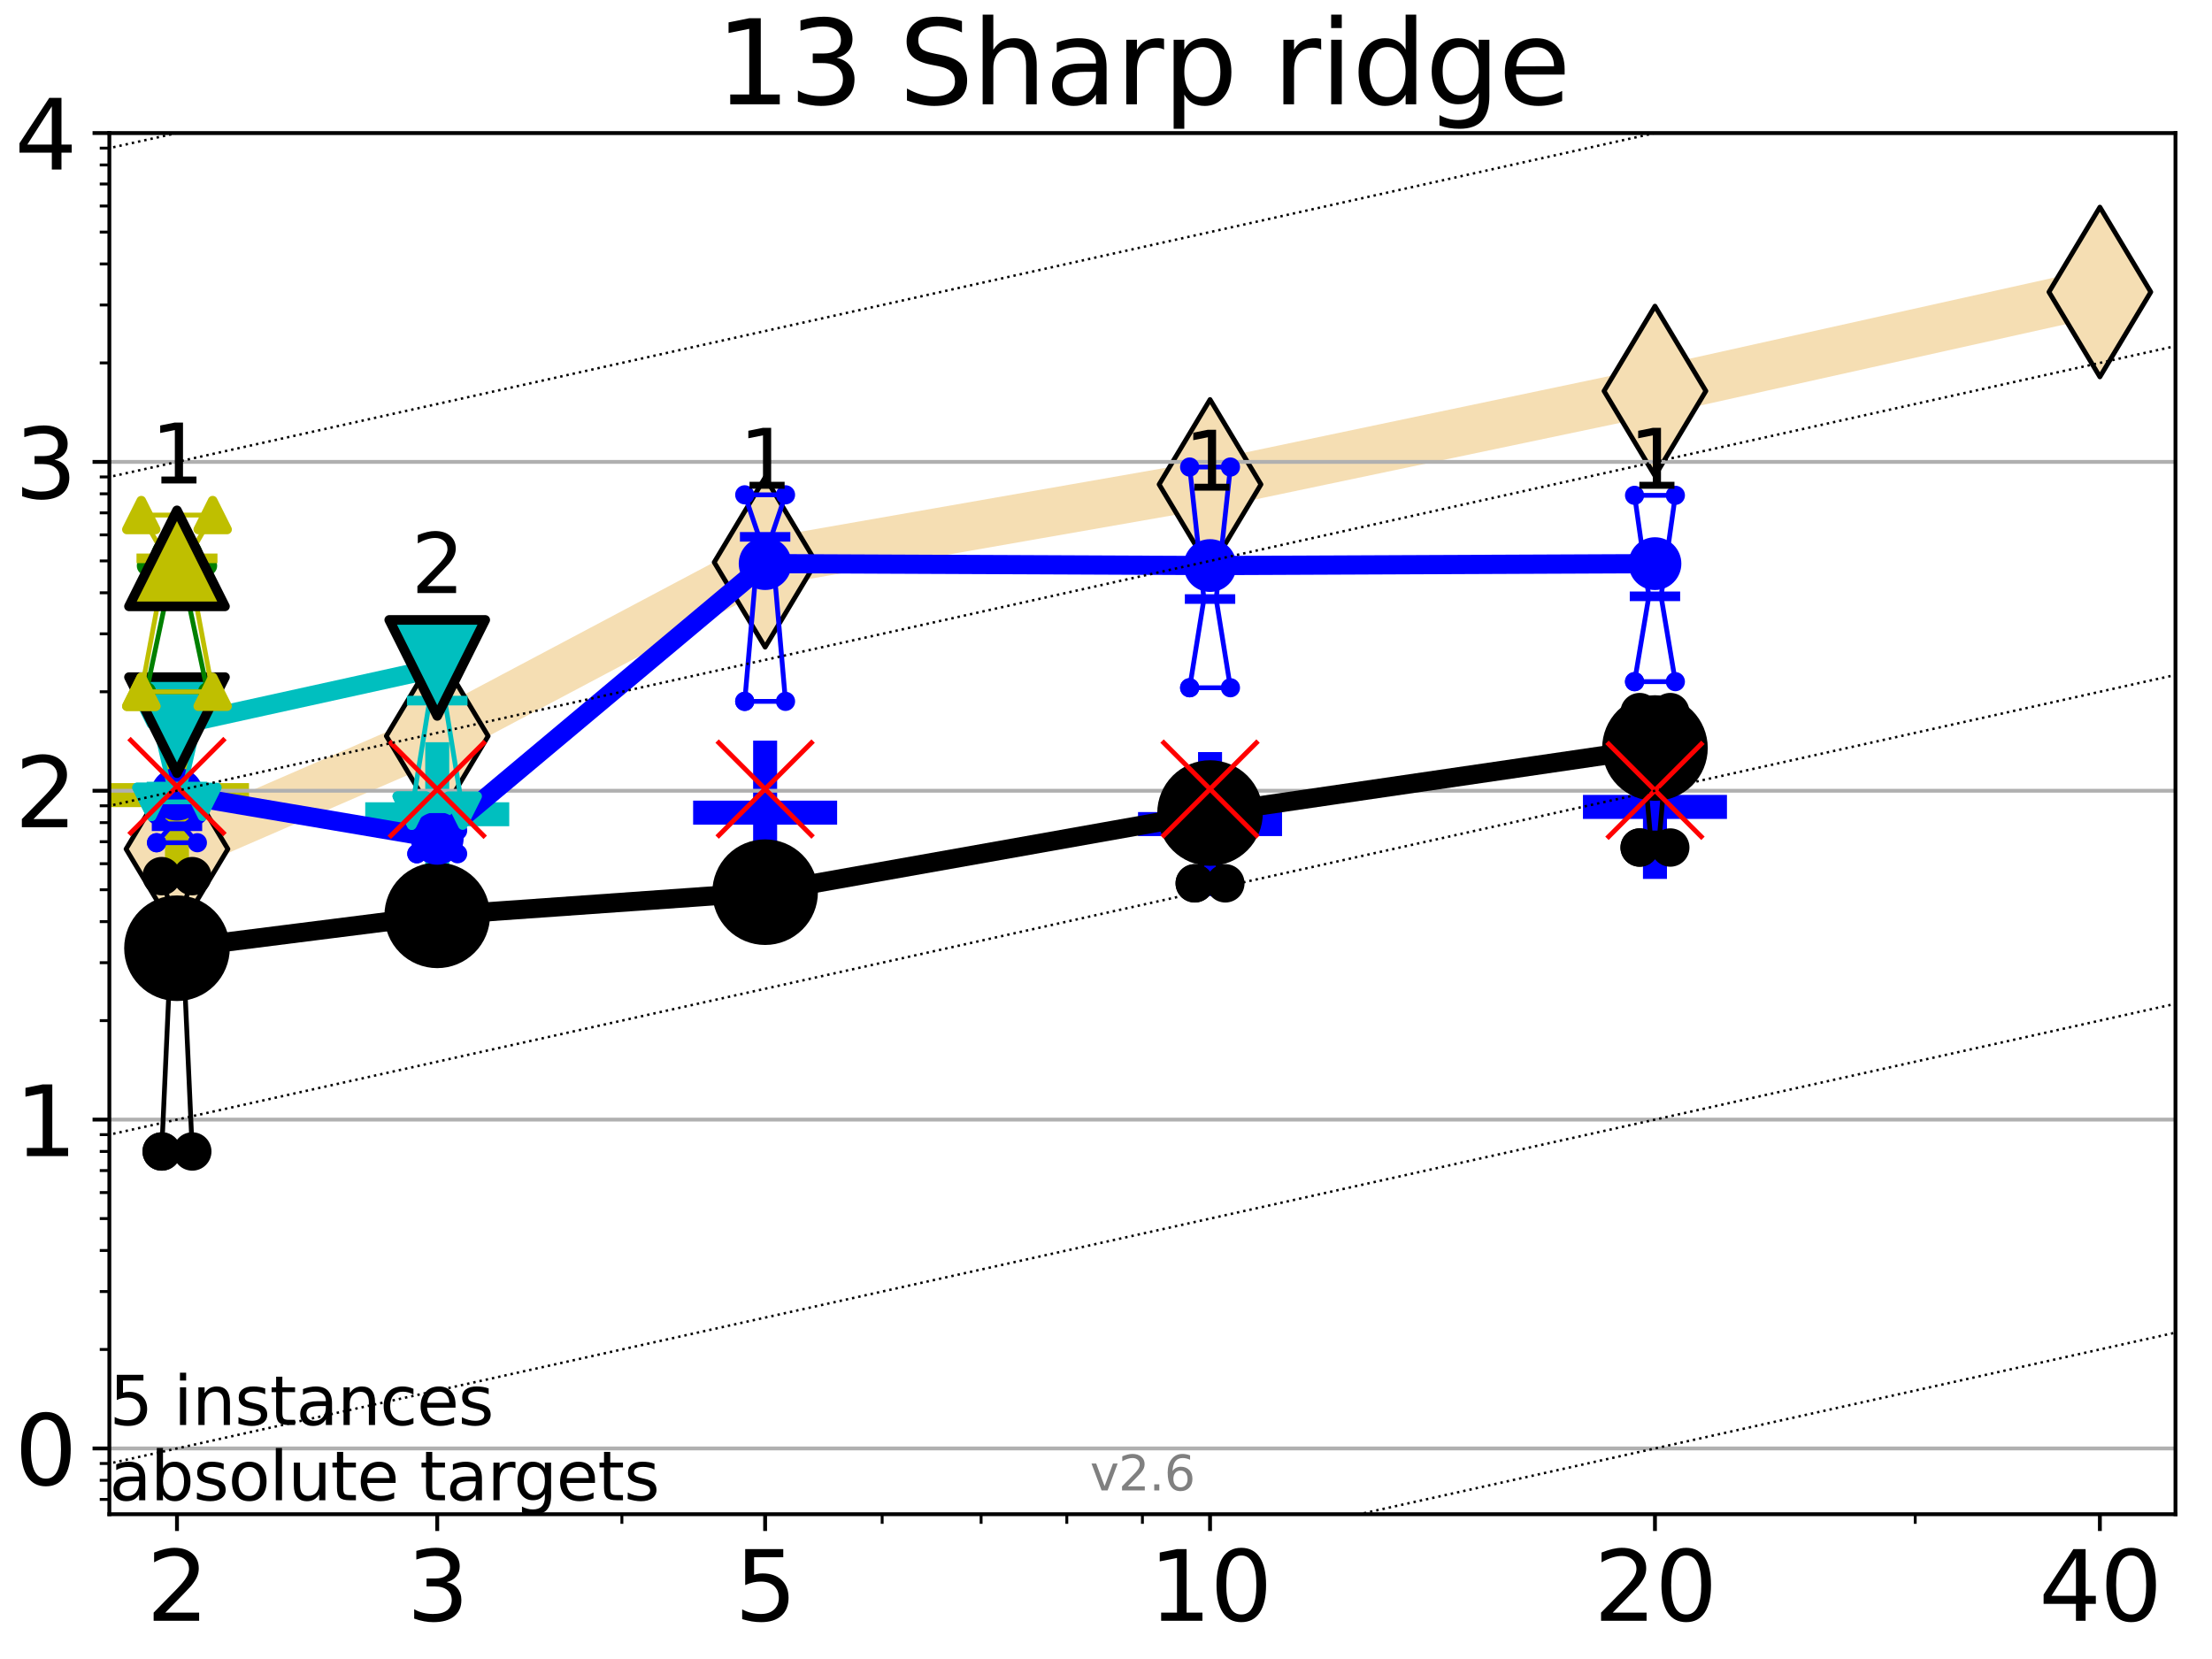 <?xml version="1.0" encoding="utf-8" standalone="no"?>
<!DOCTYPE svg PUBLIC "-//W3C//DTD SVG 1.1//EN"
  "http://www.w3.org/Graphics/SVG/1.1/DTD/svg11.dtd">
<svg xmlns:xlink="http://www.w3.org/1999/xlink" width="460.8pt" height="345.6pt" viewBox="0 0 460.8 345.6" xmlns="http://www.w3.org/2000/svg" version="1.1">
 <defs>
  <style type="text/css">*{stroke-linejoin: round; stroke-linecap: butt}</style>
 </defs>
 <g id="figure_1">
  <g id="patch_1">
   <path d="M 0 345.6 
L 460.8 345.6 
L 460.8 0 
L 0 0 
z
" style="fill: #ffffff"/>
  </g>
  <g id="axes_1">
   <g id="patch_2">
    <path d="M 22.78 315.44 
L 453.192 315.44 
L 453.192 27.72 
L 22.78 27.72 
z
" style="fill: #ffffff"/>
   </g>
   <g id="line2d_1">
    <path d="M 36.868 176.867 
L 91.085 153.335 
L 159.39 117.134 
L 252.074 100.91 
L 344.758 81.456 
L 437.443 60.83 
" clip-path="url(#p9a79e2efe7)" style="fill: none; stroke: #f5deb3; stroke-width: 10; stroke-linecap: square"/>
    <defs>
     <path id="mbf71e63c1f" d="M -0 17.678 
L 10.607 0 
L 0 -17.678 
L -10.607 -0 
z
" style="stroke: #000000; stroke-linejoin: miter"/>
    </defs>
    <g clip-path="url(#p9a79e2efe7)">
     <use xlink:href="#mbf71e63c1f" x="36.868" y="176.867" style="fill: #f5deb3; stroke: #000000; stroke-linejoin: miter"/>
     <use xlink:href="#mbf71e63c1f" x="91.085" y="153.335" style="fill: #f5deb3; stroke: #000000; stroke-linejoin: miter"/>
     <use xlink:href="#mbf71e63c1f" x="159.39" y="117.134" style="fill: #f5deb3; stroke: #000000; stroke-linejoin: miter"/>
     <use xlink:href="#mbf71e63c1f" x="252.074" y="100.91" style="fill: #f5deb3; stroke: #000000; stroke-linejoin: miter"/>
     <use xlink:href="#mbf71e63c1f" x="344.758" y="81.456" style="fill: #f5deb3; stroke: #000000; stroke-linejoin: miter"/>
     <use xlink:href="#mbf71e63c1f" x="437.443" y="60.83" style="fill: #f5deb3; stroke: #000000; stroke-linejoin: miter"/>
    </g>
   </g>
   <g id="line2d_2">
    <defs>
     <path id="m3ea0af1a27" d="M -15 0 
L 15 0 
M 0 15 
L 0 -15 
" style="stroke: #0000ff; stroke-width: 5"/>
    </defs>
    <g clip-path="url(#p9a79e2efe7)">
     <use xlink:href="#m3ea0af1a27" x="252.074" y="171.667" style="fill: #0000ff; stroke: #0000ff; stroke-width: 5"/>
    </g>
   </g>
   <g id="line2d_3">
    <g clip-path="url(#p9a79e2efe7)">
     <use xlink:href="#m3ea0af1a27" x="344.758" y="168.096" style="fill: #0000ff; stroke: #0000ff; stroke-width: 5"/>
    </g>
   </g>
   <g id="line2d_4">
    <defs>
     <path id="m73de86c981" d="M -15 0 
L 15 0 
M 0 15 
L 0 -15 
" style="stroke: #bfbf00; stroke-width: 5"/>
    </defs>
    <g clip-path="url(#p9a79e2efe7)">
     <use xlink:href="#m73de86c981" x="36.868" y="165.636" style="fill: #bfbf00; stroke: #bfbf00; stroke-width: 5"/>
    </g>
   </g>
   <g id="line2d_5">
    <g clip-path="url(#p9a79e2efe7)">
     <use xlink:href="#m3ea0af1a27" x="159.39" y="169.286" style="fill: #0000ff; stroke: #0000ff; stroke-width: 5"/>
    </g>
   </g>
   <g id="line2d_6">
    <defs>
     <path id="mf011b0badc" d="M -15 0 
L 15 0 
M 0 15 
L 0 -15 
" style="stroke: #00bfbf; stroke-width: 5"/>
    </defs>
    <g clip-path="url(#p9a79e2efe7)">
     <use xlink:href="#mf011b0badc" x="91.085" y="169.623" style="fill: #00bfbf; stroke: #00bfbf; stroke-width: 5"/>
    </g>
   </g>
   <g id="matplotlib.axis_1">
    <g id="xtick_1">
     <g id="line2d_7">
      <defs>
       <path id="m50f4115ccb" d="M 0 0 
L 0 3.5 
" style="stroke: #000000; stroke-width: 0.8"/>
      </defs>
      <g>
       <use xlink:href="#m50f4115ccb" x="36.868" y="315.44" style="stroke: #000000; stroke-width: 0.8"/>
      </g>
     </g>
     <g id="text_1">
      <!-- 2 -->
      <g transform="translate(30.506 337.637)scale(0.2 -0.2)">
       <defs>
        <path id="DejaVuSans-32" d="M 1228 531 
L 3431 531 
L 3431 0 
L 469 0 
L 469 531 
Q 828 903 1448 1529 
Q 2069 2156 2228 2338 
Q 2531 2678 2651 2914 
Q 2772 3150 2772 3378 
Q 2772 3750 2511 3984 
Q 2250 4219 1831 4219 
Q 1534 4219 1204 4116 
Q 875 4013 500 3803 
L 500 4441 
Q 881 4594 1212 4672 
Q 1544 4750 1819 4750 
Q 2544 4750 2975 4387 
Q 3406 4025 3406 3419 
Q 3406 3131 3298 2873 
Q 3191 2616 2906 2266 
Q 2828 2175 2409 1742 
Q 1991 1309 1228 531 
z
" transform="scale(0.016)"/>
       </defs>
       <use xlink:href="#DejaVuSans-32"/>
      </g>
     </g>
    </g>
    <g id="xtick_2">
     <g id="line2d_8">
      <g>
       <use xlink:href="#m50f4115ccb" x="91.085" y="315.44" style="stroke: #000000; stroke-width: 0.8"/>
      </g>
     </g>
     <g id="text_2">
      <!-- 3 -->
      <g transform="translate(84.723 337.637)scale(0.2 -0.2)">
       <defs>
        <path id="DejaVuSans-33" d="M 2597 2516 
Q 3050 2419 3304 2112 
Q 3559 1806 3559 1356 
Q 3559 666 3084 287 
Q 2609 -91 1734 -91 
Q 1441 -91 1130 -33 
Q 819 25 488 141 
L 488 750 
Q 750 597 1062 519 
Q 1375 441 1716 441 
Q 2309 441 2620 675 
Q 2931 909 2931 1356 
Q 2931 1769 2642 2001 
Q 2353 2234 1838 2234 
L 1294 2234 
L 1294 2753 
L 1863 2753 
Q 2328 2753 2575 2939 
Q 2822 3125 2822 3475 
Q 2822 3834 2567 4026 
Q 2313 4219 1838 4219 
Q 1578 4219 1281 4162 
Q 984 4106 628 3988 
L 628 4550 
Q 988 4650 1302 4700 
Q 1616 4750 1894 4750 
Q 2613 4750 3031 4423 
Q 3450 4097 3450 3541 
Q 3450 3153 3228 2886 
Q 3006 2619 2597 2516 
z
" transform="scale(0.016)"/>
       </defs>
       <use xlink:href="#DejaVuSans-33"/>
      </g>
     </g>
    </g>
    <g id="xtick_3">
     <g id="line2d_9">
      <g>
       <use xlink:href="#m50f4115ccb" x="159.39" y="315.44" style="stroke: #000000; stroke-width: 0.8"/>
      </g>
     </g>
     <g id="text_3">
      <!-- 5 -->
      <g transform="translate(153.028 337.637)scale(0.2 -0.2)">
       <defs>
        <path id="DejaVuSans-35" d="M 691 4666 
L 3169 4666 
L 3169 4134 
L 1269 4134 
L 1269 2991 
Q 1406 3038 1543 3061 
Q 1681 3084 1819 3084 
Q 2600 3084 3056 2656 
Q 3513 2228 3513 1497 
Q 3513 744 3044 326 
Q 2575 -91 1722 -91 
Q 1428 -91 1123 -41 
Q 819 9 494 109 
L 494 744 
Q 775 591 1075 516 
Q 1375 441 1709 441 
Q 2250 441 2565 725 
Q 2881 1009 2881 1497 
Q 2881 1984 2565 2268 
Q 2250 2553 1709 2553 
Q 1456 2553 1204 2497 
Q 953 2441 691 2322 
L 691 4666 
z
" transform="scale(0.016)"/>
       </defs>
       <use xlink:href="#DejaVuSans-35"/>
      </g>
     </g>
    </g>
    <g id="xtick_4">
     <g id="line2d_10">
      <g>
       <use xlink:href="#m50f4115ccb" x="252.074" y="315.44" style="stroke: #000000; stroke-width: 0.8"/>
      </g>
     </g>
     <g id="text_4">
      <!-- 10 -->
      <g transform="translate(239.349 337.637)scale(0.2 -0.2)">
       <defs>
        <path id="DejaVuSans-31" d="M 794 531 
L 1825 531 
L 1825 4091 
L 703 3866 
L 703 4441 
L 1819 4666 
L 2450 4666 
L 2450 531 
L 3481 531 
L 3481 0 
L 794 0 
L 794 531 
z
" transform="scale(0.016)"/>
        <path id="DejaVuSans-30" d="M 2034 4250 
Q 1547 4250 1301 3770 
Q 1056 3291 1056 2328 
Q 1056 1369 1301 889 
Q 1547 409 2034 409 
Q 2525 409 2770 889 
Q 3016 1369 3016 2328 
Q 3016 3291 2770 3770 
Q 2525 4250 2034 4250 
z
M 2034 4750 
Q 2819 4750 3233 4129 
Q 3647 3509 3647 2328 
Q 3647 1150 3233 529 
Q 2819 -91 2034 -91 
Q 1250 -91 836 529 
Q 422 1150 422 2328 
Q 422 3509 836 4129 
Q 1250 4750 2034 4750 
z
" transform="scale(0.016)"/>
       </defs>
       <use xlink:href="#DejaVuSans-31"/>
       <use xlink:href="#DejaVuSans-30" x="63.623"/>
      </g>
     </g>
    </g>
    <g id="xtick_5">
     <g id="line2d_11">
      <g>
       <use xlink:href="#m50f4115ccb" x="344.758" y="315.44" style="stroke: #000000; stroke-width: 0.8"/>
      </g>
     </g>
     <g id="text_5">
      <!-- 20 -->
      <g transform="translate(332.033 337.637)scale(0.2 -0.2)">
       <use xlink:href="#DejaVuSans-32"/>
       <use xlink:href="#DejaVuSans-30" x="63.623"/>
      </g>
     </g>
    </g>
    <g id="xtick_6">
     <g id="line2d_12">
      <g>
       <use xlink:href="#m50f4115ccb" x="437.443" y="315.44" style="stroke: #000000; stroke-width: 0.8"/>
      </g>
     </g>
     <g id="text_6">
      <!-- 40 -->
      <g transform="translate(424.718 337.637)scale(0.2 -0.2)">
       <defs>
        <path id="DejaVuSans-34" d="M 2419 4116 
L 825 1625 
L 2419 1625 
L 2419 4116 
z
M 2253 4666 
L 3047 4666 
L 3047 1625 
L 3713 1625 
L 3713 1100 
L 3047 1100 
L 3047 0 
L 2419 0 
L 2419 1100 
L 313 1100 
L 313 1709 
L 2253 4666 
z
" transform="scale(0.016)"/>
       </defs>
       <use xlink:href="#DejaVuSans-34"/>
       <use xlink:href="#DejaVuSans-30" x="63.623"/>
      </g>
     </g>
    </g>
    <g id="xtick_7">
     <g id="line2d_13">
      <defs>
       <path id="m5b67bed647" d="M 0 0 
L 0 2 
" style="stroke: #000000; stroke-width: 0.6"/>
      </defs>
      <g>
       <use xlink:href="#m5b67bed647" x="129.552" y="315.44" style="stroke: #000000; stroke-width: 0.6"/>
      </g>
     </g>
    </g>
    <g id="xtick_8">
     <g id="line2d_14">
      <g>
       <use xlink:href="#m5b67bed647" x="183.769" y="315.44" style="stroke: #000000; stroke-width: 0.6"/>
      </g>
     </g>
    </g>
    <g id="xtick_9">
     <g id="line2d_15">
      <g>
       <use xlink:href="#m5b67bed647" x="204.381" y="315.44" style="stroke: #000000; stroke-width: 0.6"/>
      </g>
     </g>
    </g>
    <g id="xtick_10">
     <g id="line2d_16">
      <g>
       <use xlink:href="#m5b67bed647" x="222.237" y="315.44" style="stroke: #000000; stroke-width: 0.6"/>
      </g>
     </g>
    </g>
    <g id="xtick_11">
     <g id="line2d_17">
      <g>
       <use xlink:href="#m5b67bed647" x="237.986" y="315.44" style="stroke: #000000; stroke-width: 0.6"/>
      </g>
     </g>
    </g>
    <g id="xtick_12">
     <g id="line2d_18">
      <g>
       <use xlink:href="#m5b67bed647" x="398.975" y="315.44" style="stroke: #000000; stroke-width: 0.6"/>
      </g>
     </g>
    </g>
   </g>
   <g id="matplotlib.axis_2">
    <g id="ytick_1">
     <g id="line2d_19">
      <path d="M 22.78 301.739 
L 453.192 301.739 
" clip-path="url(#p9a79e2efe7)" style="fill: none; stroke: #b0b0b0; stroke-width: 0.8; stroke-linecap: square"/>
     </g>
     <g id="line2d_20">
      <defs>
       <path id="m3e4a2dcafb" d="M 0 0 
L -3.5 0 
" style="stroke: #000000; stroke-width: 0.8"/>
      </defs>
      <g>
       <use xlink:href="#m3e4a2dcafb" x="22.78" y="301.739" style="stroke: #000000; stroke-width: 0.8"/>
      </g>
     </g>
     <g id="text_7">
      <!-- 0 -->
      <g transform="translate(3.055 309.337)scale(0.2 -0.2)">
       <use xlink:href="#DejaVuSans-30"/>
      </g>
     </g>
    </g>
    <g id="ytick_2">
     <g id="line2d_21">
      <path d="M 22.78 233.234 
L 453.192 233.234 
" clip-path="url(#p9a79e2efe7)" style="fill: none; stroke: #b0b0b0; stroke-width: 0.8; stroke-linecap: square"/>
     </g>
     <g id="line2d_22">
      <g>
       <use xlink:href="#m3e4a2dcafb" x="22.78" y="233.234" style="stroke: #000000; stroke-width: 0.8"/>
      </g>
     </g>
     <g id="text_8">
      <!-- 1 -->
      <g transform="translate(3.055 240.833)scale(0.2 -0.2)">
       <use xlink:href="#DejaVuSans-31"/>
      </g>
     </g>
    </g>
    <g id="ytick_3">
     <g id="line2d_23">
      <path d="M 22.78 164.73 
L 453.192 164.73 
" clip-path="url(#p9a79e2efe7)" style="fill: none; stroke: #b0b0b0; stroke-width: 0.8; stroke-linecap: square"/>
     </g>
     <g id="line2d_24">
      <g>
       <use xlink:href="#m3e4a2dcafb" x="22.78" y="164.73" style="stroke: #000000; stroke-width: 0.8"/>
      </g>
     </g>
     <g id="text_9">
      <!-- 2 -->
      <g transform="translate(3.055 172.328)scale(0.2 -0.2)">
       <use xlink:href="#DejaVuSans-32"/>
      </g>
     </g>
    </g>
    <g id="ytick_4">
     <g id="line2d_25">
      <path d="M 22.78 96.225 
L 453.192 96.225 
" clip-path="url(#p9a79e2efe7)" style="fill: none; stroke: #b0b0b0; stroke-width: 0.8; stroke-linecap: square"/>
     </g>
     <g id="line2d_26">
      <g>
       <use xlink:href="#m3e4a2dcafb" x="22.78" y="96.225" style="stroke: #000000; stroke-width: 0.8"/>
      </g>
     </g>
     <g id="text_10">
      <!-- 3 -->
      <g transform="translate(3.055 103.823)scale(0.2 -0.2)">
       <use xlink:href="#DejaVuSans-33"/>
      </g>
     </g>
    </g>
    <g id="ytick_5">
     <g id="line2d_27">
      <path d="M 22.78 27.72 
L 453.192 27.72 
" clip-path="url(#p9a79e2efe7)" style="fill: none; stroke: #b0b0b0; stroke-width: 0.8; stroke-linecap: square"/>
     </g>
     <g id="line2d_28">
      <g>
       <use xlink:href="#m3e4a2dcafb" x="22.78" y="27.72" style="stroke: #000000; stroke-width: 0.8"/>
      </g>
     </g>
     <g id="text_11">
      <!-- 4 -->
      <g transform="translate(3.055 35.318)scale(0.2 -0.2)">
       <use xlink:href="#DejaVuSans-34"/>
      </g>
     </g>
    </g>
    <g id="ytick_6">
     <g id="line2d_29">
      <defs>
       <path id="mc01b98b056" d="M 0 0 
L -2 0 
" style="stroke: #000000; stroke-width: 0.6"/>
      </defs>
      <g>
       <use xlink:href="#mc01b98b056" x="22.78" y="312.351" style="stroke: #000000; stroke-width: 0.6"/>
      </g>
     </g>
    </g>
    <g id="ytick_7">
     <g id="line2d_30">
      <g>
       <use xlink:href="#mc01b98b056" x="22.78" y="308.378" style="stroke: #000000; stroke-width: 0.6"/>
      </g>
     </g>
    </g>
    <g id="ytick_8">
     <g id="line2d_31">
      <g>
       <use xlink:href="#mc01b98b056" x="22.78" y="304.874" style="stroke: #000000; stroke-width: 0.6"/>
      </g>
     </g>
    </g>
    <g id="ytick_9">
     <g id="line2d_32">
      <g>
       <use xlink:href="#mc01b98b056" x="22.78" y="281.117" style="stroke: #000000; stroke-width: 0.6"/>
      </g>
     </g>
    </g>
    <g id="ytick_10">
     <g id="line2d_33">
      <g>
       <use xlink:href="#mc01b98b056" x="22.78" y="269.054" style="stroke: #000000; stroke-width: 0.6"/>
      </g>
     </g>
    </g>
    <g id="ytick_11">
     <g id="line2d_34">
      <g>
       <use xlink:href="#mc01b98b056" x="22.78" y="260.495" style="stroke: #000000; stroke-width: 0.6"/>
      </g>
     </g>
    </g>
    <g id="ytick_12">
     <g id="line2d_35">
      <g>
       <use xlink:href="#mc01b98b056" x="22.78" y="253.856" style="stroke: #000000; stroke-width: 0.6"/>
      </g>
     </g>
    </g>
    <g id="ytick_13">
     <g id="line2d_36">
      <g>
       <use xlink:href="#mc01b98b056" x="22.78" y="248.432" style="stroke: #000000; stroke-width: 0.6"/>
      </g>
     </g>
    </g>
    <g id="ytick_14">
     <g id="line2d_37">
      <g>
       <use xlink:href="#mc01b98b056" x="22.78" y="243.846" style="stroke: #000000; stroke-width: 0.6"/>
      </g>
     </g>
    </g>
    <g id="ytick_15">
     <g id="line2d_38">
      <g>
       <use xlink:href="#mc01b98b056" x="22.78" y="239.873" style="stroke: #000000; stroke-width: 0.6"/>
      </g>
     </g>
    </g>
    <g id="ytick_16">
     <g id="line2d_39">
      <g>
       <use xlink:href="#mc01b98b056" x="22.78" y="236.369" style="stroke: #000000; stroke-width: 0.6"/>
      </g>
     </g>
    </g>
    <g id="ytick_17">
     <g id="line2d_40">
      <g>
       <use xlink:href="#mc01b98b056" x="22.78" y="212.612" style="stroke: #000000; stroke-width: 0.6"/>
      </g>
     </g>
    </g>
    <g id="ytick_18">
     <g id="line2d_41">
      <g>
       <use xlink:href="#mc01b98b056" x="22.78" y="200.549" style="stroke: #000000; stroke-width: 0.6"/>
      </g>
     </g>
    </g>
    <g id="ytick_19">
     <g id="line2d_42">
      <g>
       <use xlink:href="#mc01b98b056" x="22.78" y="191.99" style="stroke: #000000; stroke-width: 0.6"/>
      </g>
     </g>
    </g>
    <g id="ytick_20">
     <g id="line2d_43">
      <g>
       <use xlink:href="#mc01b98b056" x="22.78" y="185.352" style="stroke: #000000; stroke-width: 0.6"/>
      </g>
     </g>
    </g>
    <g id="ytick_21">
     <g id="line2d_44">
      <g>
       <use xlink:href="#mc01b98b056" x="22.78" y="179.927" style="stroke: #000000; stroke-width: 0.6"/>
      </g>
     </g>
    </g>
    <g id="ytick_22">
     <g id="line2d_45">
      <g>
       <use xlink:href="#mc01b98b056" x="22.78" y="175.341" style="stroke: #000000; stroke-width: 0.6"/>
      </g>
     </g>
    </g>
    <g id="ytick_23">
     <g id="line2d_46">
      <g>
       <use xlink:href="#mc01b98b056" x="22.78" y="171.368" style="stroke: #000000; stroke-width: 0.6"/>
      </g>
     </g>
    </g>
    <g id="ytick_24">
     <g id="line2d_47">
      <g>
       <use xlink:href="#mc01b98b056" x="22.78" y="167.864" style="stroke: #000000; stroke-width: 0.6"/>
      </g>
     </g>
    </g>
    <g id="ytick_25">
     <g id="line2d_48">
      <g>
       <use xlink:href="#mc01b98b056" x="22.78" y="144.108" style="stroke: #000000; stroke-width: 0.6"/>
      </g>
     </g>
    </g>
    <g id="ytick_26">
     <g id="line2d_49">
      <g>
       <use xlink:href="#mc01b98b056" x="22.78" y="132.044" style="stroke: #000000; stroke-width: 0.6"/>
      </g>
     </g>
    </g>
    <g id="ytick_27">
     <g id="line2d_50">
      <g>
       <use xlink:href="#mc01b98b056" x="22.78" y="123.486" style="stroke: #000000; stroke-width: 0.6"/>
      </g>
     </g>
    </g>
    <g id="ytick_28">
     <g id="line2d_51">
      <g>
       <use xlink:href="#mc01b98b056" x="22.78" y="116.847" style="stroke: #000000; stroke-width: 0.6"/>
      </g>
     </g>
    </g>
    <g id="ytick_29">
     <g id="line2d_52">
      <g>
       <use xlink:href="#mc01b98b056" x="22.78" y="111.422" style="stroke: #000000; stroke-width: 0.6"/>
      </g>
     </g>
    </g>
    <g id="ytick_30">
     <g id="line2d_53">
      <g>
       <use xlink:href="#mc01b98b056" x="22.78" y="106.836" style="stroke: #000000; stroke-width: 0.6"/>
      </g>
     </g>
    </g>
    <g id="ytick_31">
     <g id="line2d_54">
      <g>
       <use xlink:href="#mc01b98b056" x="22.78" y="102.864" style="stroke: #000000; stroke-width: 0.6"/>
      </g>
     </g>
    </g>
    <g id="ytick_32">
     <g id="line2d_55">
      <g>
       <use xlink:href="#mc01b98b056" x="22.78" y="99.359" style="stroke: #000000; stroke-width: 0.6"/>
      </g>
     </g>
    </g>
    <g id="ytick_33">
     <g id="line2d_56">
      <g>
       <use xlink:href="#mc01b98b056" x="22.78" y="75.603" style="stroke: #000000; stroke-width: 0.6"/>
      </g>
     </g>
    </g>
    <g id="ytick_34">
     <g id="line2d_57">
      <g>
       <use xlink:href="#mc01b98b056" x="22.78" y="63.54" style="stroke: #000000; stroke-width: 0.6"/>
      </g>
     </g>
    </g>
    <g id="ytick_35">
     <g id="line2d_58">
      <g>
       <use xlink:href="#mc01b98b056" x="22.78" y="54.981" style="stroke: #000000; stroke-width: 0.6"/>
      </g>
     </g>
    </g>
    <g id="ytick_36">
     <g id="line2d_59">
      <g>
       <use xlink:href="#mc01b98b056" x="22.78" y="48.342" style="stroke: #000000; stroke-width: 0.6"/>
      </g>
     </g>
    </g>
    <g id="ytick_37">
     <g id="line2d_60">
      <g>
       <use xlink:href="#mc01b98b056" x="22.78" y="42.918" style="stroke: #000000; stroke-width: 0.6"/>
      </g>
     </g>
    </g>
    <g id="ytick_38">
     <g id="line2d_61">
      <g>
       <use xlink:href="#mc01b98b056" x="22.78" y="38.332" style="stroke: #000000; stroke-width: 0.6"/>
      </g>
     </g>
    </g>
    <g id="ytick_39">
     <g id="line2d_62">
      <g>
       <use xlink:href="#mc01b98b056" x="22.78" y="34.359" style="stroke: #000000; stroke-width: 0.6"/>
      </g>
     </g>
    </g>
    <g id="ytick_40">
     <g id="line2d_63">
      <g>
       <use xlink:href="#mc01b98b056" x="22.78" y="30.855" style="stroke: #000000; stroke-width: 0.6"/>
      </g>
     </g>
    </g>
   </g>
   <g id="line2d_64">
    <path d="M 33.682 239.873 
L 35.912 190.539 
L 33.682 182.516 
L 40.054 182.516 
L 37.824 190.539 
L 40.054 239.873 
L 33.682 239.873 
" clip-path="url(#p9a79e2efe7)" style="fill: none; stroke: #000000; stroke-linecap: square"/>
   </g>
   <g id="line2d_65">
    <path d="M 33.682 239.873 
L 40.054 239.873 
L 40.054 182.516 
L 33.682 182.516 
L 33.682 239.873 
" clip-path="url(#p9a79e2efe7)" style="fill: none"/>
    <defs>
     <path id="m4d0d61f55e" d="M 0 3 
C 0.796 3 1.559 2.684 2.121 2.121 
C 2.684 1.559 3 0.796 3 0 
C 3 -0.796 2.684 -1.559 2.121 -2.121 
C 1.559 -2.684 0.796 -3 0 -3 
C -0.796 -3 -1.559 -2.684 -2.121 -2.121 
C -2.684 -1.559 -3 -0.796 -3 0 
C -3 0.796 -2.684 1.559 -2.121 2.121 
C -1.559 2.684 -0.796 3 0 3 
z
" style="stroke: #000000; stroke-width: 2"/>
    </defs>
    <g clip-path="url(#p9a79e2efe7)">
     <use xlink:href="#m4d0d61f55e" x="33.682" y="239.873" style="stroke: #000000; stroke-width: 2"/>
     <use xlink:href="#m4d0d61f55e" x="40.054" y="239.873" style="stroke: #000000; stroke-width: 2"/>
     <use xlink:href="#m4d0d61f55e" x="40.054" y="182.516" style="stroke: #000000; stroke-width: 2"/>
     <use xlink:href="#m4d0d61f55e" x="33.682" y="182.516" style="stroke: #000000; stroke-width: 2"/>
     <use xlink:href="#m4d0d61f55e" x="33.682" y="239.873" style="stroke: #000000; stroke-width: 2"/>
    </g>
   </g>
   <g id="line2d_66">
    <path d="M 33.682 190.539 
L 40.054 190.539 
" clip-path="url(#p9a79e2efe7)" style="fill: none; stroke: #000000; stroke-width: 2; stroke-linecap: square"/>
   </g>
   <g id="line2d_67">
    <path d="M 87.899 192.744 
L 90.129 189.609 
L 87.899 186.982 
L 94.271 186.982 
L 92.041 189.609 
L 94.271 192.744 
L 87.899 192.744 
" clip-path="url(#p9a79e2efe7)" style="fill: none; stroke: #000000; stroke-linecap: square"/>
   </g>
   <g id="line2d_68">
    <path d="M 87.899 192.744 
L 94.271 192.744 
L 94.271 186.982 
L 87.899 186.982 
L 87.899 192.744 
" clip-path="url(#p9a79e2efe7)" style="fill: none"/>
    <g clip-path="url(#p9a79e2efe7)">
     <use xlink:href="#m4d0d61f55e" x="87.899" y="192.744" style="stroke: #000000; stroke-width: 2"/>
     <use xlink:href="#m4d0d61f55e" x="94.271" y="192.744" style="stroke: #000000; stroke-width: 2"/>
     <use xlink:href="#m4d0d61f55e" x="94.271" y="186.982" style="stroke: #000000; stroke-width: 2"/>
     <use xlink:href="#m4d0d61f55e" x="87.899" y="186.982" style="stroke: #000000; stroke-width: 2"/>
     <use xlink:href="#m4d0d61f55e" x="87.899" y="192.744" style="stroke: #000000; stroke-width: 2"/>
    </g>
   </g>
   <g id="line2d_69">
    <path d="M 87.899 189.609 
L 94.271 189.609 
" clip-path="url(#p9a79e2efe7)" style="fill: none; stroke: #000000; stroke-width: 2; stroke-linecap: square"/>
   </g>
   <g id="line2d_70">
    <path d="M 156.204 186.566 
L 158.434 185.352 
L 156.204 184.299 
L 162.576 184.299 
L 160.346 185.352 
L 162.576 186.566 
L 156.204 186.566 
" clip-path="url(#p9a79e2efe7)" style="fill: none; stroke: #000000; stroke-linecap: square"/>
   </g>
   <g id="line2d_71">
    <path d="M 156.204 186.566 
L 162.576 186.566 
L 162.576 184.299 
L 156.204 184.299 
L 156.204 186.566 
" clip-path="url(#p9a79e2efe7)" style="fill: none"/>
    <g clip-path="url(#p9a79e2efe7)">
     <use xlink:href="#m4d0d61f55e" x="156.204" y="186.566" style="stroke: #000000; stroke-width: 2"/>
     <use xlink:href="#m4d0d61f55e" x="162.576" y="186.566" style="stroke: #000000; stroke-width: 2"/>
     <use xlink:href="#m4d0d61f55e" x="162.576" y="184.299" style="stroke: #000000; stroke-width: 2"/>
     <use xlink:href="#m4d0d61f55e" x="156.204" y="184.299" style="stroke: #000000; stroke-width: 2"/>
     <use xlink:href="#m4d0d61f55e" x="156.204" y="186.566" style="stroke: #000000; stroke-width: 2"/>
    </g>
   </g>
   <g id="line2d_72">
    <path d="M 156.204 185.352 
L 162.576 185.352 
" clip-path="url(#p9a79e2efe7)" style="fill: none; stroke: #000000; stroke-width: 2; stroke-linecap: square"/>
   </g>
   <g id="line2d_73">
    <path d="M 248.888 184.014 
L 251.118 178.428 
L 248.888 170.525 
L 255.26 170.525 
L 253.03 178.428 
L 255.26 184.014 
L 248.888 184.014 
" clip-path="url(#p9a79e2efe7)" style="fill: none; stroke: #000000; stroke-linecap: square"/>
   </g>
   <g id="line2d_74">
    <path d="M 248.888 184.014 
L 255.26 184.014 
L 255.26 170.525 
L 248.888 170.525 
L 248.888 184.014 
" clip-path="url(#p9a79e2efe7)" style="fill: none"/>
    <g clip-path="url(#p9a79e2efe7)">
     <use xlink:href="#m4d0d61f55e" x="248.888" y="184.014" style="stroke: #000000; stroke-width: 2"/>
     <use xlink:href="#m4d0d61f55e" x="255.26" y="184.014" style="stroke: #000000; stroke-width: 2"/>
     <use xlink:href="#m4d0d61f55e" x="255.26" y="170.525" style="stroke: #000000; stroke-width: 2"/>
     <use xlink:href="#m4d0d61f55e" x="248.888" y="170.525" style="stroke: #000000; stroke-width: 2"/>
     <use xlink:href="#m4d0d61f55e" x="248.888" y="184.014" style="stroke: #000000; stroke-width: 2"/>
    </g>
   </g>
   <g id="line2d_75">
    <path d="M 248.888 178.428 
L 255.26 178.428 
" clip-path="url(#p9a79e2efe7)" style="fill: none; stroke: #000000; stroke-width: 2; stroke-linecap: square"/>
   </g>
   <g id="line2d_76">
    <path d="M 341.572 176.556 
L 343.803 174.032 
L 341.572 148.345 
L 347.945 148.345 
L 345.714 174.032 
L 347.945 176.556 
L 341.572 176.556 
" clip-path="url(#p9a79e2efe7)" style="fill: none; stroke: #000000; stroke-linecap: square"/>
   </g>
   <g id="line2d_77">
    <path d="M 341.572 176.556 
L 347.945 176.556 
L 347.945 148.345 
L 341.572 148.345 
L 341.572 176.556 
" clip-path="url(#p9a79e2efe7)" style="fill: none"/>
    <g clip-path="url(#p9a79e2efe7)">
     <use xlink:href="#m4d0d61f55e" x="341.572" y="176.556" style="stroke: #000000; stroke-width: 2"/>
     <use xlink:href="#m4d0d61f55e" x="347.945" y="176.556" style="stroke: #000000; stroke-width: 2"/>
     <use xlink:href="#m4d0d61f55e" x="347.945" y="148.345" style="stroke: #000000; stroke-width: 2"/>
     <use xlink:href="#m4d0d61f55e" x="341.572" y="148.345" style="stroke: #000000; stroke-width: 2"/>
     <use xlink:href="#m4d0d61f55e" x="341.572" y="176.556" style="stroke: #000000; stroke-width: 2"/>
    </g>
   </g>
   <g id="line2d_78">
    <path d="M 341.572 174.032 
L 347.945 174.032 
" clip-path="url(#p9a79e2efe7)" style="fill: none; stroke: #000000; stroke-width: 2; stroke-linecap: square"/>
   </g>
   <g id="line2d_79">
    <path d="M 36.868 197.534 
L 91.085 190.681 
" clip-path="url(#p9a79e2efe7)" style="fill: none; stroke: #000000; stroke-width: 4; stroke-linecap: square"/>
   </g>
   <g id="line2d_80">
    <path d="M 91.085 190.681 
L 159.39 185.856 
" clip-path="url(#p9a79e2efe7)" style="fill: none; stroke: #000000; stroke-width: 4; stroke-linecap: square"/>
   </g>
   <g id="line2d_81">
    <path d="M 159.39 185.856 
L 252.074 169.373 
" clip-path="url(#p9a79e2efe7)" style="fill: none; stroke: #000000; stroke-width: 4; stroke-linecap: square"/>
   </g>
   <g id="line2d_82">
    <path d="M 252.074 169.373 
L 344.758 155.827 
" clip-path="url(#p9a79e2efe7)" style="fill: none; stroke: #000000; stroke-width: 4; stroke-linecap: square"/>
   </g>
   <g id="line2d_83">
    <path d="M 36.868 197.534 
L 91.085 190.681 
L 159.39 185.856 
L 252.074 169.373 
L 344.758 155.827 
" clip-path="url(#p9a79e2efe7)" style="fill: none"/>
    <defs>
     <path id="m81be1d5a13" d="M 0 10 
C 2.652 10 5.196 8.946 7.071 7.071 
C 8.946 5.196 10 2.652 10 0 
C 10 -2.652 8.946 -5.196 7.071 -7.071 
C 5.196 -8.946 2.652 -10 0 -10 
C -2.652 -10 -5.196 -8.946 -7.071 -7.071 
C -8.946 -5.196 -10 -2.652 -10 0 
C -10 2.652 -8.946 5.196 -7.071 7.071 
C -5.196 8.946 -2.652 10 0 10 
z
" style="stroke: #000000; stroke-width: 2"/>
    </defs>
    <g clip-path="url(#p9a79e2efe7)">
     <use xlink:href="#m81be1d5a13" x="36.868" y="197.534" style="stroke: #000000; stroke-width: 2"/>
     <use xlink:href="#m81be1d5a13" x="91.085" y="190.681" style="stroke: #000000; stroke-width: 2"/>
     <use xlink:href="#m81be1d5a13" x="159.39" y="185.856" style="stroke: #000000; stroke-width: 2"/>
     <use xlink:href="#m81be1d5a13" x="252.074" y="169.373" style="stroke: #000000; stroke-width: 2"/>
     <use xlink:href="#m81be1d5a13" x="344.758" y="155.827" style="stroke: #000000; stroke-width: 2"/>
    </g>
   </g>
   <g id="line2d_84">
    <path d="M 32.62 175.554 
L 35.594 172.122 
L 32.62 169.74 
L 41.116 169.74 
L 38.143 172.122 
L 41.116 175.554 
L 32.62 175.554 
" clip-path="url(#p9a79e2efe7)" style="fill: none; stroke: #0000ff; stroke-linecap: square"/>
   </g>
   <g id="line2d_85">
    <path d="M 32.62 175.554 
L 41.116 175.554 
L 41.116 169.74 
L 32.62 169.74 
L 32.62 175.554 
" clip-path="url(#p9a79e2efe7)" style="fill: none"/>
    <defs>
     <path id="m21a50e4498" d="M 0 1.5 
C 0.398 1.5 0.779 1.342 1.061 1.061 
C 1.342 0.779 1.5 0.398 1.5 0 
C 1.5 -0.398 1.342 -0.779 1.061 -1.061 
C 0.779 -1.342 0.398 -1.5 0 -1.5 
C -0.398 -1.5 -0.779 -1.342 -1.061 -1.061 
C -1.342 -0.779 -1.5 -0.398 -1.5 0 
C -1.5 0.398 -1.342 0.779 -1.061 1.061 
C -0.779 1.342 -0.398 1.5 0 1.5 
z
" style="stroke: #0000ff"/>
    </defs>
    <g clip-path="url(#p9a79e2efe7)">
     <use xlink:href="#m21a50e4498" x="32.62" y="175.554" style="fill: #0000ff; stroke: #0000ff"/>
     <use xlink:href="#m21a50e4498" x="41.116" y="175.554" style="fill: #0000ff; stroke: #0000ff"/>
     <use xlink:href="#m21a50e4498" x="41.116" y="169.74" style="fill: #0000ff; stroke: #0000ff"/>
     <use xlink:href="#m21a50e4498" x="32.62" y="169.74" style="fill: #0000ff; stroke: #0000ff"/>
     <use xlink:href="#m21a50e4498" x="32.62" y="175.554" style="fill: #0000ff; stroke: #0000ff"/>
    </g>
   </g>
   <g id="line2d_86">
    <path d="M 32.62 172.122 
L 41.116 172.122 
" clip-path="url(#p9a79e2efe7)" style="fill: none; stroke: #0000ff; stroke-width: 2; stroke-linecap: square"/>
   </g>
   <g id="line2d_87">
    <path d="M 86.837 177.853 
L 89.811 175.913 
L 86.837 173.025 
L 95.333 173.025 
L 92.359 175.913 
L 95.333 177.853 
L 86.837 177.853 
" clip-path="url(#p9a79e2efe7)" style="fill: none; stroke: #0000ff; stroke-linecap: square"/>
   </g>
   <g id="line2d_88">
    <path d="M 86.837 177.853 
L 95.333 177.853 
L 95.333 173.025 
L 86.837 173.025 
L 86.837 177.853 
" clip-path="url(#p9a79e2efe7)" style="fill: none"/>
    <g clip-path="url(#p9a79e2efe7)">
     <use xlink:href="#m21a50e4498" x="86.837" y="177.853" style="fill: #0000ff; stroke: #0000ff"/>
     <use xlink:href="#m21a50e4498" x="95.333" y="177.853" style="fill: #0000ff; stroke: #0000ff"/>
     <use xlink:href="#m21a50e4498" x="95.333" y="173.025" style="fill: #0000ff; stroke: #0000ff"/>
     <use xlink:href="#m21a50e4498" x="86.837" y="173.025" style="fill: #0000ff; stroke: #0000ff"/>
     <use xlink:href="#m21a50e4498" x="86.837" y="177.853" style="fill: #0000ff; stroke: #0000ff"/>
    </g>
   </g>
   <g id="line2d_89">
    <path d="M 86.837 175.913 
L 95.333 175.913 
" clip-path="url(#p9a79e2efe7)" style="fill: none; stroke: #0000ff; stroke-width: 2; stroke-linecap: square"/>
   </g>
   <g id="line2d_90">
    <path d="M 155.142 146.107 
L 158.116 111.832 
L 155.142 103.08 
L 163.638 103.08 
L 160.665 111.832 
L 163.638 146.107 
L 155.142 146.107 
" clip-path="url(#p9a79e2efe7)" style="fill: none; stroke: #0000ff; stroke-linecap: square"/>
   </g>
   <g id="line2d_91">
    <path d="M 155.142 146.107 
L 163.638 146.107 
L 163.638 103.08 
L 155.142 103.08 
L 155.142 146.107 
" clip-path="url(#p9a79e2efe7)" style="fill: none"/>
    <g clip-path="url(#p9a79e2efe7)">
     <use xlink:href="#m21a50e4498" x="155.142" y="146.107" style="fill: #0000ff; stroke: #0000ff"/>
     <use xlink:href="#m21a50e4498" x="163.638" y="146.107" style="fill: #0000ff; stroke: #0000ff"/>
     <use xlink:href="#m21a50e4498" x="163.638" y="103.08" style="fill: #0000ff; stroke: #0000ff"/>
     <use xlink:href="#m21a50e4498" x="155.142" y="103.08" style="fill: #0000ff; stroke: #0000ff"/>
     <use xlink:href="#m21a50e4498" x="155.142" y="146.107" style="fill: #0000ff; stroke: #0000ff"/>
    </g>
   </g>
   <g id="line2d_92">
    <path d="M 155.142 111.832 
L 163.638 111.832 
" clip-path="url(#p9a79e2efe7)" style="fill: none; stroke: #0000ff; stroke-width: 2; stroke-linecap: square"/>
   </g>
   <g id="line2d_93">
    <path d="M 247.826 143.272 
L 250.8 124.793 
L 247.826 97.294 
L 256.322 97.294 
L 253.349 124.793 
L 256.322 143.272 
L 247.826 143.272 
" clip-path="url(#p9a79e2efe7)" style="fill: none; stroke: #0000ff; stroke-linecap: square"/>
   </g>
   <g id="line2d_94">
    <path d="M 247.826 143.272 
L 256.322 143.272 
L 256.322 97.294 
L 247.826 97.294 
L 247.826 143.272 
" clip-path="url(#p9a79e2efe7)" style="fill: none"/>
    <g clip-path="url(#p9a79e2efe7)">
     <use xlink:href="#m21a50e4498" x="247.826" y="143.272" style="fill: #0000ff; stroke: #0000ff"/>
     <use xlink:href="#m21a50e4498" x="256.322" y="143.272" style="fill: #0000ff; stroke: #0000ff"/>
     <use xlink:href="#m21a50e4498" x="256.322" y="97.294" style="fill: #0000ff; stroke: #0000ff"/>
     <use xlink:href="#m21a50e4498" x="247.826" y="97.294" style="fill: #0000ff; stroke: #0000ff"/>
     <use xlink:href="#m21a50e4498" x="247.826" y="143.272" style="fill: #0000ff; stroke: #0000ff"/>
    </g>
   </g>
   <g id="line2d_95">
    <path d="M 247.826 124.793 
L 256.322 124.793 
" clip-path="url(#p9a79e2efe7)" style="fill: none; stroke: #0000ff; stroke-width: 2; stroke-linecap: square"/>
   </g>
   <g id="line2d_96">
    <path d="M 340.51 142.001 
L 343.484 124.224 
L 340.51 103.185 
L 349.007 103.185 
L 346.033 124.224 
L 349.007 142.001 
L 340.51 142.001 
" clip-path="url(#p9a79e2efe7)" style="fill: none; stroke: #0000ff; stroke-linecap: square"/>
   </g>
   <g id="line2d_97">
    <path d="M 340.51 142.001 
L 349.007 142.001 
L 349.007 103.185 
L 340.51 103.185 
L 340.51 142.001 
" clip-path="url(#p9a79e2efe7)" style="fill: none"/>
    <g clip-path="url(#p9a79e2efe7)">
     <use xlink:href="#m21a50e4498" x="340.51" y="142.001" style="fill: #0000ff; stroke: #0000ff"/>
     <use xlink:href="#m21a50e4498" x="349.007" y="142.001" style="fill: #0000ff; stroke: #0000ff"/>
     <use xlink:href="#m21a50e4498" x="349.007" y="103.185" style="fill: #0000ff; stroke: #0000ff"/>
     <use xlink:href="#m21a50e4498" x="340.51" y="103.185" style="fill: #0000ff; stroke: #0000ff"/>
     <use xlink:href="#m21a50e4498" x="340.51" y="142.001" style="fill: #0000ff; stroke: #0000ff"/>
    </g>
   </g>
   <g id="line2d_98">
    <path d="M 340.51 124.224 
L 349.007 124.224 
" clip-path="url(#p9a79e2efe7)" style="fill: none; stroke: #0000ff; stroke-width: 2; stroke-linecap: square"/>
   </g>
   <g id="line2d_99">
    <path d="M 36.868 165.445 
L 91.085 174.641 
" clip-path="url(#p9a79e2efe7)" style="fill: none; stroke: #0000ff; stroke-width: 4; stroke-linecap: square"/>
   </g>
   <g id="line2d_100">
    <path d="M 91.085 174.641 
L 159.39 117.411 
" clip-path="url(#p9a79e2efe7)" style="fill: none; stroke: #0000ff; stroke-width: 4; stroke-linecap: square"/>
   </g>
   <g id="line2d_101">
    <path d="M 159.39 117.411 
L 252.074 117.814 
" clip-path="url(#p9a79e2efe7)" style="fill: none; stroke: #0000ff; stroke-width: 4; stroke-linecap: square"/>
   </g>
   <g id="line2d_102">
    <path d="M 252.074 117.814 
L 344.758 117.417 
" clip-path="url(#p9a79e2efe7)" style="fill: none; stroke: #0000ff; stroke-width: 4; stroke-linecap: square"/>
   </g>
   <g id="line2d_103">
    <path d="M 36.868 165.445 
L 91.085 174.641 
L 159.39 117.411 
L 252.074 117.814 
L 344.758 117.417 
" clip-path="url(#p9a79e2efe7)" style="fill: none"/>
    <defs>
     <path id="m3f2c695fbb" d="M 0 5 
C 1.326 5 2.598 4.473 3.536 3.536 
C 4.473 2.598 5 1.326 5 0 
C 5 -1.326 4.473 -2.598 3.536 -3.536 
C 2.598 -4.473 1.326 -5 0 -5 
C -1.326 -5 -2.598 -4.473 -3.536 -3.536 
C -4.473 -2.598 -5 -1.326 -5 0 
C -5 1.326 -4.473 2.598 -3.536 3.536 
C -2.598 4.473 -1.326 5 0 5 
z
" style="stroke: #0000ff"/>
    </defs>
    <g clip-path="url(#p9a79e2efe7)">
     <use xlink:href="#m3f2c695fbb" x="36.868" y="165.445" style="fill: #0000ff; stroke: #0000ff"/>
     <use xlink:href="#m3f2c695fbb" x="91.085" y="174.641" style="fill: #0000ff; stroke: #0000ff"/>
     <use xlink:href="#m3f2c695fbb" x="159.39" y="117.411" style="fill: #0000ff; stroke: #0000ff"/>
     <use xlink:href="#m3f2c695fbb" x="252.074" y="117.814" style="fill: #0000ff; stroke: #0000ff"/>
     <use xlink:href="#m3f2c695fbb" x="344.758" y="117.417" style="fill: #0000ff; stroke: #0000ff"/>
    </g>
   </g>
   <g id="line2d_104">
    <path d="M 31.558 167.049 
L 35.275 163.85 
L 31.558 147.826 
L 42.178 147.826 
L 38.461 163.85 
L 42.178 167.049 
L 31.558 167.049 
" clip-path="url(#p9a79e2efe7)" style="fill: none; stroke: #00bfbf; stroke-linecap: square"/>
   </g>
   <g id="line2d_105">
    <path d="M 31.558 167.049 
L 42.178 167.049 
L 42.178 147.826 
L 31.558 147.826 
L 31.558 167.049 
" clip-path="url(#p9a79e2efe7)" style="fill: none"/>
    <defs>
     <path id="mb5f75d679c" d="M -0 3 
L 3 -3 
L -3 -3 
z
" style="stroke: #00bfbf; stroke-width: 2; stroke-linejoin: miter"/>
    </defs>
    <g clip-path="url(#p9a79e2efe7)">
     <use xlink:href="#mb5f75d679c" x="31.558" y="167.049" style="fill: #00bfbf; stroke: #00bfbf; stroke-width: 2; stroke-linejoin: miter"/>
     <use xlink:href="#mb5f75d679c" x="42.178" y="167.049" style="fill: #00bfbf; stroke: #00bfbf; stroke-width: 2; stroke-linejoin: miter"/>
     <use xlink:href="#mb5f75d679c" x="42.178" y="147.826" style="fill: #00bfbf; stroke: #00bfbf; stroke-width: 2; stroke-linejoin: miter"/>
     <use xlink:href="#mb5f75d679c" x="31.558" y="147.826" style="fill: #00bfbf; stroke: #00bfbf; stroke-width: 2; stroke-linejoin: miter"/>
     <use xlink:href="#mb5f75d679c" x="31.558" y="167.049" style="fill: #00bfbf; stroke: #00bfbf; stroke-width: 2; stroke-linejoin: miter"/>
    </g>
   </g>
   <g id="line2d_106">
    <path d="M 31.558 163.85 
L 42.178 163.85 
" clip-path="url(#p9a79e2efe7)" style="fill: none; stroke: #00bfbf; stroke-width: 2; stroke-linecap: square"/>
   </g>
   <g id="line2d_107">
    <path d="M 85.775 168.873 
L 89.492 145.948 
L 85.775 133.156 
L 96.395 133.156 
L 92.678 145.948 
L 96.395 168.873 
L 85.775 168.873 
" clip-path="url(#p9a79e2efe7)" style="fill: none; stroke: #00bfbf; stroke-linecap: square"/>
   </g>
   <g id="line2d_108">
    <path d="M 85.775 168.873 
L 96.395 168.873 
L 96.395 133.156 
L 85.775 133.156 
L 85.775 168.873 
" clip-path="url(#p9a79e2efe7)" style="fill: none"/>
    <g clip-path="url(#p9a79e2efe7)">
     <use xlink:href="#mb5f75d679c" x="85.775" y="168.873" style="fill: #00bfbf; stroke: #00bfbf; stroke-width: 2; stroke-linejoin: miter"/>
     <use xlink:href="#mb5f75d679c" x="96.395" y="168.873" style="fill: #00bfbf; stroke: #00bfbf; stroke-width: 2; stroke-linejoin: miter"/>
     <use xlink:href="#mb5f75d679c" x="96.395" y="133.156" style="fill: #00bfbf; stroke: #00bfbf; stroke-width: 2; stroke-linejoin: miter"/>
     <use xlink:href="#mb5f75d679c" x="85.775" y="133.156" style="fill: #00bfbf; stroke: #00bfbf; stroke-width: 2; stroke-linejoin: miter"/>
     <use xlink:href="#mb5f75d679c" x="85.775" y="168.873" style="fill: #00bfbf; stroke: #00bfbf; stroke-width: 2; stroke-linejoin: miter"/>
    </g>
   </g>
   <g id="line2d_109">
    <path d="M 85.775 145.948 
L 96.395 145.948 
" clip-path="url(#p9a79e2efe7)" style="fill: none; stroke: #00bfbf; stroke-width: 2; stroke-linecap: square"/>
   </g>
   <g id="line2d_110">
    <path d="M 36.868 151.058 
L 91.085 139.141 
" clip-path="url(#p9a79e2efe7)" style="fill: none; stroke: #00bfbf; stroke-width: 4; stroke-linecap: square"/>
   </g>
   <g id="line2d_111">
    <path d="M 36.868 151.058 
L 91.085 139.141 
" clip-path="url(#p9a79e2efe7)" style="fill: none"/>
    <defs>
     <path id="mc02766dd1a" d="M -0 10 
L 10 -10 
L -10 -10 
z
" style="stroke: #000000; stroke-width: 2; stroke-linejoin: miter"/>
    </defs>
    <g clip-path="url(#p9a79e2efe7)">
     <use xlink:href="#mc02766dd1a" x="36.868" y="151.058" style="fill: #00bfbf; stroke: #000000; stroke-width: 2; stroke-linejoin: miter"/>
     <use xlink:href="#mc02766dd1a" x="91.085" y="139.141" style="fill: #00bfbf; stroke: #000000; stroke-width: 2; stroke-linejoin: miter"/>
    </g>
   </g>
   <g id="line2d_112">
    <path d="M 30.496 144.108 
L 34.957 123.043 
L 30.496 117.861 
L 43.24 117.861 
L 38.78 123.043 
L 43.24 144.108 
L 30.496 144.108 
" clip-path="url(#p9a79e2efe7)" style="fill: none; stroke: #008000; stroke-linecap: square"/>
   </g>
   <g id="line2d_113">
    <path d="M 30.496 144.108 
L 43.24 144.108 
L 43.24 117.861 
L 30.496 117.861 
L 30.496 144.108 
" clip-path="url(#p9a79e2efe7)" style="fill: none"/>
    <defs>
     <path id="ma51bb2da9f" d="M 0 1.5 
C 0.398 1.5 0.779 1.342 1.061 1.061 
C 1.342 0.779 1.5 0.398 1.5 0 
C 1.5 -0.398 1.342 -0.779 1.061 -1.061 
C 0.779 -1.342 0.398 -1.5 0 -1.5 
C -0.398 -1.5 -0.779 -1.342 -1.061 -1.061 
C -1.342 -0.779 -1.5 -0.398 -1.5 0 
C -1.5 0.398 -1.342 0.779 -1.061 1.061 
C -0.779 1.342 -0.398 1.5 0 1.5 
z
" style="stroke: #008000"/>
    </defs>
    <g clip-path="url(#p9a79e2efe7)">
     <use xlink:href="#ma51bb2da9f" x="30.496" y="144.108" style="fill: #008000; stroke: #008000"/>
     <use xlink:href="#ma51bb2da9f" x="43.24" y="144.108" style="fill: #008000; stroke: #008000"/>
     <use xlink:href="#ma51bb2da9f" x="43.24" y="117.861" style="fill: #008000; stroke: #008000"/>
     <use xlink:href="#ma51bb2da9f" x="30.496" y="117.861" style="fill: #008000; stroke: #008000"/>
     <use xlink:href="#ma51bb2da9f" x="30.496" y="144.108" style="fill: #008000; stroke: #008000"/>
    </g>
   </g>
   <g id="line2d_114">
    <path d="M 30.496 123.043 
L 43.24 123.043 
" clip-path="url(#p9a79e2efe7)" style="fill: none; stroke: #008000; stroke-width: 2; stroke-linecap: square"/>
   </g>
   <g id="line2d_115">
    <path d="M 36.868 116.316 
" clip-path="url(#p9a79e2efe7)" style="fill: none"/>
    <defs>
     <path id="me458b0046a" d="M 0 5 
C 1.326 5 2.598 4.473 3.536 3.536 
C 4.473 2.598 5 1.326 5 0 
C 5 -1.326 4.473 -2.598 3.536 -3.536 
C 2.598 -4.473 1.326 -5 0 -5 
C -1.326 -5 -2.598 -4.473 -3.536 -3.536 
C -4.473 -2.598 -5 -1.326 -5 0 
C -5 1.326 -4.473 2.598 -3.536 3.536 
C -2.598 4.473 -1.326 5 0 5 
z
" style="stroke: #008000"/>
    </defs>
    <g clip-path="url(#p9a79e2efe7)">
     <use xlink:href="#me458b0046a" x="36.868" y="116.316" style="fill: #008000; stroke: #008000"/>
    </g>
   </g>
   <g id="line2d_116">
    <path d="M 29.434 144.108 
L 34.638 116.316 
L 29.434 107.297 
L 44.303 107.297 
L 39.099 116.316 
L 44.303 144.108 
L 29.434 144.108 
" clip-path="url(#p9a79e2efe7)" style="fill: none; stroke: #bfbf00; stroke-linecap: square"/>
   </g>
   <g id="line2d_117">
    <path d="M 29.434 144.108 
L 44.303 144.108 
L 44.303 107.297 
L 29.434 107.297 
L 29.434 144.108 
" clip-path="url(#p9a79e2efe7)" style="fill: none"/>
    <defs>
     <path id="me331618300" d="M 0 -3 
L -3 3 
L 3 3 
z
" style="stroke: #bfbf00; stroke-width: 2; stroke-linejoin: miter"/>
    </defs>
    <g clip-path="url(#p9a79e2efe7)">
     <use xlink:href="#me331618300" x="29.434" y="144.108" style="fill: #bfbf00; stroke: #bfbf00; stroke-width: 2; stroke-linejoin: miter"/>
     <use xlink:href="#me331618300" x="44.303" y="144.108" style="fill: #bfbf00; stroke: #bfbf00; stroke-width: 2; stroke-linejoin: miter"/>
     <use xlink:href="#me331618300" x="44.303" y="107.297" style="fill: #bfbf00; stroke: #bfbf00; stroke-width: 2; stroke-linejoin: miter"/>
     <use xlink:href="#me331618300" x="29.434" y="107.297" style="fill: #bfbf00; stroke: #bfbf00; stroke-width: 2; stroke-linejoin: miter"/>
     <use xlink:href="#me331618300" x="29.434" y="144.108" style="fill: #bfbf00; stroke: #bfbf00; stroke-width: 2; stroke-linejoin: miter"/>
    </g>
   </g>
   <g id="line2d_118">
    <path d="M 29.434 116.316 
L 44.303 116.316 
" clip-path="url(#p9a79e2efe7)" style="fill: none; stroke: #bfbf00; stroke-width: 2; stroke-linecap: square"/>
   </g>
   <g id="line2d_119">
    <path d="M 36.868 116.316 
" clip-path="url(#p9a79e2efe7)" style="fill: none"/>
    <defs>
     <path id="m1d4c4a4aa7" d="M 0 -10 
L -10 10 
L 10 10 
z
" style="stroke: #000000; stroke-width: 2; stroke-linejoin: miter"/>
    </defs>
    <g clip-path="url(#p9a79e2efe7)">
     <use xlink:href="#m1d4c4a4aa7" x="36.868" y="116.316" style="fill: #bfbf00; stroke: #000000; stroke-width: 2; stroke-linejoin: miter"/>
    </g>
   </g>
   <g id="line2d_120"/>
   <g id="line2d_121"/>
   <g id="line2d_122"/>
   <g id="line2d_123"/>
   <g id="line2d_124"/>
   <g id="line2d_125"/>
   <g id="line2d_126"/>
   <g id="line2d_127">
    <defs>
     <path id="m193ad21a3c" d="M -10 10 
L 10 -10 
M -10 -10 
L 10 10 
" style="stroke: #ff0000"/>
    </defs>
    <g clip-path="url(#p9a79e2efe7)">
     <use xlink:href="#m193ad21a3c" x="36.868" y="163.85" style="fill: #ff0000; stroke: #ff0000"/>
     <use xlink:href="#m193ad21a3c" x="91.085" y="164.434" style="fill: #ff0000; stroke: #ff0000"/>
     <use xlink:href="#m193ad21a3c" x="159.39" y="164.375" style="fill: #ff0000; stroke: #ff0000"/>
     <use xlink:href="#m193ad21a3c" x="252.074" y="164.375" style="fill: #ff0000; stroke: #ff0000"/>
     <use xlink:href="#m193ad21a3c" x="344.758" y="164.64" style="fill: #ff0000; stroke: #ff0000"/>
    </g>
   </g>
   <g id="line2d_128">
    <path d="M 143.134 346.6 
L 461.8 275.698 
" clip-path="url(#p9a79e2efe7)" style="fill: none; stroke-dasharray: 0.5,0.825; stroke-dashoffset: 0; stroke: #000000; stroke-width: 0.5"/>
   </g>
   <g id="line2d_129">
    <path d="M -1 310.165 
L 461.8 207.193 
" clip-path="url(#p9a79e2efe7)" style="fill: none; stroke-dasharray: 0.5,0.825; stroke-dashoffset: 0; stroke: #000000; stroke-width: 0.5"/>
   </g>
   <g id="line2d_130">
    <path d="M -1 241.66 
L 461.8 138.688 
" clip-path="url(#p9a79e2efe7)" style="fill: none; stroke-dasharray: 0.5,0.825; stroke-dashoffset: 0; stroke: #000000; stroke-width: 0.5"/>
   </g>
   <g id="line2d_131">
    <path d="M -1 173.155 
L 461.8 70.183 
" clip-path="url(#p9a79e2efe7)" style="fill: none; stroke-dasharray: 0.5,0.825; stroke-dashoffset: 0; stroke: #000000; stroke-width: 0.5"/>
   </g>
   <g id="line2d_132">
    <path d="M -1 104.65 
L 461.8 1.679 
" clip-path="url(#p9a79e2efe7)" style="fill: none; stroke-dasharray: 0.5,0.825; stroke-dashoffset: 0; stroke: #000000; stroke-width: 0.5"/>
   </g>
   <g id="line2d_133">
    <path d="M -1 36.146 
L 165.949 -1 
" clip-path="url(#p9a79e2efe7)" style="fill: none; stroke-dasharray: 0.5,0.825; stroke-dashoffset: 0; stroke: #000000; stroke-width: 0.5"/>
   </g>
   <g id="line2d_134">
    <path clip-path="url(#p9a79e2efe7)" style="fill: none; stroke-dasharray: 0.5,0.825; stroke-dashoffset: 0; stroke: #000000; stroke-width: 0.5"/>
   </g>
   <g id="line2d_135">
    <path clip-path="url(#p9a79e2efe7)" style="fill: none; stroke-dasharray: 0.5,0.825; stroke-dashoffset: 0; stroke: #000000; stroke-width: 0.5"/>
   </g>
   <g id="line2d_136">
    <path clip-path="url(#p9a79e2efe7)" style="fill: none; stroke-dasharray: 0.5,0.825; stroke-dashoffset: 0; stroke: #000000; stroke-width: 0.5"/>
   </g>
   <g id="patch_3">
    <path d="M 22.78 315.44 
L 22.78 27.72 
" style="fill: none; stroke: #000000; stroke-width: 0.8; stroke-linejoin: miter; stroke-linecap: square"/>
   </g>
   <g id="patch_4">
    <path d="M 453.192 315.44 
L 453.192 27.72 
" style="fill: none; stroke: #000000; stroke-width: 0.8; stroke-linejoin: miter; stroke-linecap: square"/>
   </g>
   <g id="patch_5">
    <path d="M 22.78 315.44 
L 453.192 315.44 
" style="fill: none; stroke: #000000; stroke-width: 0.8; stroke-linejoin: miter; stroke-linecap: square"/>
   </g>
   <g id="patch_6">
    <path d="M 22.78 27.72 
L 453.192 27.72 
" style="fill: none; stroke: #000000; stroke-width: 0.8; stroke-linejoin: miter; stroke-linecap: square"/>
   </g>
   <g id="text_12">
    <!-- 1 -->
    <g transform="translate(246.666 102.216)scale(0.17 -0.17)">
     <use xlink:href="#DejaVuSans-31"/>
    </g>
   </g>
   <g id="text_13">
    <!-- 1 -->
    <g transform="translate(339.35 101.819)scale(0.17 -0.17)">
     <use xlink:href="#DejaVuSans-31"/>
    </g>
   </g>
   <g id="text_14">
    <!-- 1 -->
    <g transform="translate(31.46 100.717)scale(0.17 -0.17)">
     <use xlink:href="#DejaVuSans-31"/>
    </g>
   </g>
   <g id="text_15">
    <!-- 1 -->
    <g transform="translate(153.982 101.813)scale(0.17 -0.17)">
     <use xlink:href="#DejaVuSans-31"/>
    </g>
   </g>
   <g id="text_16">
    <!-- 2 -->
    <g transform="translate(85.677 123.543)scale(0.17 -0.17)">
     <use xlink:href="#DejaVuSans-32"/>
    </g>
   </g>
   <g id="text_17">
    <!-- 5 instances -->
    <g transform="translate(22.78 296.851)scale(0.14 -0.14)">
     <defs>
      <path id="DejaVuSans-20" transform="scale(0.016)"/>
      <path id="DejaVuSans-69" d="M 603 3500 
L 1178 3500 
L 1178 0 
L 603 0 
L 603 3500 
z
M 603 4863 
L 1178 4863 
L 1178 4134 
L 603 4134 
L 603 4863 
z
" transform="scale(0.016)"/>
      <path id="DejaVuSans-6e" d="M 3513 2113 
L 3513 0 
L 2938 0 
L 2938 2094 
Q 2938 2591 2744 2837 
Q 2550 3084 2163 3084 
Q 1697 3084 1428 2787 
Q 1159 2491 1159 1978 
L 1159 0 
L 581 0 
L 581 3500 
L 1159 3500 
L 1159 2956 
Q 1366 3272 1645 3428 
Q 1925 3584 2291 3584 
Q 2894 3584 3203 3211 
Q 3513 2838 3513 2113 
z
" transform="scale(0.016)"/>
      <path id="DejaVuSans-73" d="M 2834 3397 
L 2834 2853 
Q 2591 2978 2328 3040 
Q 2066 3103 1784 3103 
Q 1356 3103 1142 2972 
Q 928 2841 928 2578 
Q 928 2378 1081 2264 
Q 1234 2150 1697 2047 
L 1894 2003 
Q 2506 1872 2764 1633 
Q 3022 1394 3022 966 
Q 3022 478 2636 193 
Q 2250 -91 1575 -91 
Q 1294 -91 989 -36 
Q 684 19 347 128 
L 347 722 
Q 666 556 975 473 
Q 1284 391 1588 391 
Q 1994 391 2212 530 
Q 2431 669 2431 922 
Q 2431 1156 2273 1281 
Q 2116 1406 1581 1522 
L 1381 1569 
Q 847 1681 609 1914 
Q 372 2147 372 2553 
Q 372 3047 722 3315 
Q 1072 3584 1716 3584 
Q 2034 3584 2315 3537 
Q 2597 3491 2834 3397 
z
" transform="scale(0.016)"/>
      <path id="DejaVuSans-74" d="M 1172 4494 
L 1172 3500 
L 2356 3500 
L 2356 3053 
L 1172 3053 
L 1172 1153 
Q 1172 725 1289 603 
Q 1406 481 1766 481 
L 2356 481 
L 2356 0 
L 1766 0 
Q 1100 0 847 248 
Q 594 497 594 1153 
L 594 3053 
L 172 3053 
L 172 3500 
L 594 3500 
L 594 4494 
L 1172 4494 
z
" transform="scale(0.016)"/>
      <path id="DejaVuSans-61" d="M 2194 1759 
Q 1497 1759 1228 1600 
Q 959 1441 959 1056 
Q 959 750 1161 570 
Q 1363 391 1709 391 
Q 2188 391 2477 730 
Q 2766 1069 2766 1631 
L 2766 1759 
L 2194 1759 
z
M 3341 1997 
L 3341 0 
L 2766 0 
L 2766 531 
Q 2569 213 2275 61 
Q 1981 -91 1556 -91 
Q 1019 -91 701 211 
Q 384 513 384 1019 
Q 384 1609 779 1909 
Q 1175 2209 1959 2209 
L 2766 2209 
L 2766 2266 
Q 2766 2663 2505 2880 
Q 2244 3097 1772 3097 
Q 1472 3097 1187 3025 
Q 903 2953 641 2809 
L 641 3341 
Q 956 3463 1253 3523 
Q 1550 3584 1831 3584 
Q 2591 3584 2966 3190 
Q 3341 2797 3341 1997 
z
" transform="scale(0.016)"/>
      <path id="DejaVuSans-63" d="M 3122 3366 
L 3122 2828 
Q 2878 2963 2633 3030 
Q 2388 3097 2138 3097 
Q 1578 3097 1268 2742 
Q 959 2388 959 1747 
Q 959 1106 1268 751 
Q 1578 397 2138 397 
Q 2388 397 2633 464 
Q 2878 531 3122 666 
L 3122 134 
Q 2881 22 2623 -34 
Q 2366 -91 2075 -91 
Q 1284 -91 818 406 
Q 353 903 353 1747 
Q 353 2603 823 3093 
Q 1294 3584 2113 3584 
Q 2378 3584 2631 3529 
Q 2884 3475 3122 3366 
z
" transform="scale(0.016)"/>
      <path id="DejaVuSans-65" d="M 3597 1894 
L 3597 1613 
L 953 1613 
Q 991 1019 1311 708 
Q 1631 397 2203 397 
Q 2534 397 2845 478 
Q 3156 559 3463 722 
L 3463 178 
Q 3153 47 2828 -22 
Q 2503 -91 2169 -91 
Q 1331 -91 842 396 
Q 353 884 353 1716 
Q 353 2575 817 3079 
Q 1281 3584 2069 3584 
Q 2775 3584 3186 3129 
Q 3597 2675 3597 1894 
z
M 3022 2063 
Q 3016 2534 2758 2815 
Q 2500 3097 2075 3097 
Q 1594 3097 1305 2825 
Q 1016 2553 972 2059 
L 3022 2063 
z
" transform="scale(0.016)"/>
     </defs>
     <use xlink:href="#DejaVuSans-35"/>
     <use xlink:href="#DejaVuSans-20" x="63.623"/>
     <use xlink:href="#DejaVuSans-69" x="95.41"/>
     <use xlink:href="#DejaVuSans-6e" x="123.193"/>
     <use xlink:href="#DejaVuSans-73" x="186.572"/>
     <use xlink:href="#DejaVuSans-74" x="238.672"/>
     <use xlink:href="#DejaVuSans-61" x="277.881"/>
     <use xlink:href="#DejaVuSans-6e" x="339.16"/>
     <use xlink:href="#DejaVuSans-63" x="402.539"/>
     <use xlink:href="#DejaVuSans-65" x="457.52"/>
     <use xlink:href="#DejaVuSans-73" x="519.043"/>
    </g>
    <!-- absolute targets -->
    <g transform="translate(22.78 312.528)scale(0.14 -0.14)">
     <defs>
      <path id="DejaVuSans-62" d="M 3116 1747 
Q 3116 2381 2855 2742 
Q 2594 3103 2138 3103 
Q 1681 3103 1420 2742 
Q 1159 2381 1159 1747 
Q 1159 1113 1420 752 
Q 1681 391 2138 391 
Q 2594 391 2855 752 
Q 3116 1113 3116 1747 
z
M 1159 2969 
Q 1341 3281 1617 3432 
Q 1894 3584 2278 3584 
Q 2916 3584 3314 3078 
Q 3713 2572 3713 1747 
Q 3713 922 3314 415 
Q 2916 -91 2278 -91 
Q 1894 -91 1617 61 
Q 1341 213 1159 525 
L 1159 0 
L 581 0 
L 581 4863 
L 1159 4863 
L 1159 2969 
z
" transform="scale(0.016)"/>
      <path id="DejaVuSans-6f" d="M 1959 3097 
Q 1497 3097 1228 2736 
Q 959 2375 959 1747 
Q 959 1119 1226 758 
Q 1494 397 1959 397 
Q 2419 397 2687 759 
Q 2956 1122 2956 1747 
Q 2956 2369 2687 2733 
Q 2419 3097 1959 3097 
z
M 1959 3584 
Q 2709 3584 3137 3096 
Q 3566 2609 3566 1747 
Q 3566 888 3137 398 
Q 2709 -91 1959 -91 
Q 1206 -91 779 398 
Q 353 888 353 1747 
Q 353 2609 779 3096 
Q 1206 3584 1959 3584 
z
" transform="scale(0.016)"/>
      <path id="DejaVuSans-6c" d="M 603 4863 
L 1178 4863 
L 1178 0 
L 603 0 
L 603 4863 
z
" transform="scale(0.016)"/>
      <path id="DejaVuSans-75" d="M 544 1381 
L 544 3500 
L 1119 3500 
L 1119 1403 
Q 1119 906 1312 657 
Q 1506 409 1894 409 
Q 2359 409 2629 706 
Q 2900 1003 2900 1516 
L 2900 3500 
L 3475 3500 
L 3475 0 
L 2900 0 
L 2900 538 
Q 2691 219 2414 64 
Q 2138 -91 1772 -91 
Q 1169 -91 856 284 
Q 544 659 544 1381 
z
M 1991 3584 
L 1991 3584 
z
" transform="scale(0.016)"/>
      <path id="DejaVuSans-72" d="M 2631 2963 
Q 2534 3019 2420 3045 
Q 2306 3072 2169 3072 
Q 1681 3072 1420 2755 
Q 1159 2438 1159 1844 
L 1159 0 
L 581 0 
L 581 3500 
L 1159 3500 
L 1159 2956 
Q 1341 3275 1631 3429 
Q 1922 3584 2338 3584 
Q 2397 3584 2469 3576 
Q 2541 3569 2628 3553 
L 2631 2963 
z
" transform="scale(0.016)"/>
      <path id="DejaVuSans-67" d="M 2906 1791 
Q 2906 2416 2648 2759 
Q 2391 3103 1925 3103 
Q 1463 3103 1205 2759 
Q 947 2416 947 1791 
Q 947 1169 1205 825 
Q 1463 481 1925 481 
Q 2391 481 2648 825 
Q 2906 1169 2906 1791 
z
M 3481 434 
Q 3481 -459 3084 -895 
Q 2688 -1331 1869 -1331 
Q 1566 -1331 1297 -1286 
Q 1028 -1241 775 -1147 
L 775 -588 
Q 1028 -725 1275 -790 
Q 1522 -856 1778 -856 
Q 2344 -856 2625 -561 
Q 2906 -266 2906 331 
L 2906 616 
Q 2728 306 2450 153 
Q 2172 0 1784 0 
Q 1141 0 747 490 
Q 353 981 353 1791 
Q 353 2603 747 3093 
Q 1141 3584 1784 3584 
Q 2172 3584 2450 3431 
Q 2728 3278 2906 2969 
L 2906 3500 
L 3481 3500 
L 3481 434 
z
" transform="scale(0.016)"/>
     </defs>
     <use xlink:href="#DejaVuSans-61"/>
     <use xlink:href="#DejaVuSans-62" x="61.279"/>
     <use xlink:href="#DejaVuSans-73" x="124.756"/>
     <use xlink:href="#DejaVuSans-6f" x="176.855"/>
     <use xlink:href="#DejaVuSans-6c" x="238.037"/>
     <use xlink:href="#DejaVuSans-75" x="265.82"/>
     <use xlink:href="#DejaVuSans-74" x="329.199"/>
     <use xlink:href="#DejaVuSans-65" x="368.408"/>
     <use xlink:href="#DejaVuSans-20" x="429.932"/>
     <use xlink:href="#DejaVuSans-74" x="461.719"/>
     <use xlink:href="#DejaVuSans-61" x="500.928"/>
     <use xlink:href="#DejaVuSans-72" x="562.207"/>
     <use xlink:href="#DejaVuSans-67" x="601.57"/>
     <use xlink:href="#DejaVuSans-65" x="665.047"/>
     <use xlink:href="#DejaVuSans-74" x="726.57"/>
     <use xlink:href="#DejaVuSans-73" x="765.779"/>
    </g>
   </g>
   <g id="text_18">
    <!-- v2.6 -->
    <g style="fill: #808080" transform="translate(227.075 310.483)scale(0.1 -0.1)">
     <defs>
      <path id="DejaVuSans-76" d="M 191 3500 
L 800 3500 
L 1894 563 
L 2988 3500 
L 3597 3500 
L 2284 0 
L 1503 0 
L 191 3500 
z
" transform="scale(0.016)"/>
      <path id="DejaVuSans-2e" d="M 684 794 
L 1344 794 
L 1344 0 
L 684 0 
L 684 794 
z
" transform="scale(0.016)"/>
      <path id="DejaVuSans-36" d="M 2113 2584 
Q 1688 2584 1439 2293 
Q 1191 2003 1191 1497 
Q 1191 994 1439 701 
Q 1688 409 2113 409 
Q 2538 409 2786 701 
Q 3034 994 3034 1497 
Q 3034 2003 2786 2293 
Q 2538 2584 2113 2584 
z
M 3366 4563 
L 3366 3988 
Q 3128 4100 2886 4159 
Q 2644 4219 2406 4219 
Q 1781 4219 1451 3797 
Q 1122 3375 1075 2522 
Q 1259 2794 1537 2939 
Q 1816 3084 2150 3084 
Q 2853 3084 3261 2657 
Q 3669 2231 3669 1497 
Q 3669 778 3244 343 
Q 2819 -91 2113 -91 
Q 1303 -91 875 529 
Q 447 1150 447 2328 
Q 447 3434 972 4092 
Q 1497 4750 2381 4750 
Q 2619 4750 2861 4703 
Q 3103 4656 3366 4563 
z
" transform="scale(0.016)"/>
     </defs>
     <use xlink:href="#DejaVuSans-76"/>
     <use xlink:href="#DejaVuSans-32" x="59.18"/>
     <use xlink:href="#DejaVuSans-2e" x="122.803"/>
     <use xlink:href="#DejaVuSans-36" x="154.59"/>
    </g>
   </g>
   <g id="text_19">
    <!-- 13 Sharp ridge -->
    <g transform="translate(149.073 21.72)scale(0.24 -0.24)">
     <defs>
      <path id="DejaVuSans-53" d="M 3425 4513 
L 3425 3897 
Q 3066 4069 2747 4153 
Q 2428 4238 2131 4238 
Q 1616 4238 1336 4038 
Q 1056 3838 1056 3469 
Q 1056 3159 1242 3001 
Q 1428 2844 1947 2747 
L 2328 2669 
Q 3034 2534 3370 2195 
Q 3706 1856 3706 1288 
Q 3706 609 3251 259 
Q 2797 -91 1919 -91 
Q 1588 -91 1214 -16 
Q 841 59 441 206 
L 441 856 
Q 825 641 1194 531 
Q 1563 422 1919 422 
Q 2459 422 2753 634 
Q 3047 847 3047 1241 
Q 3047 1584 2836 1778 
Q 2625 1972 2144 2069 
L 1759 2144 
Q 1053 2284 737 2584 
Q 422 2884 422 3419 
Q 422 4038 858 4394 
Q 1294 4750 2059 4750 
Q 2388 4750 2728 4690 
Q 3069 4631 3425 4513 
z
" transform="scale(0.016)"/>
      <path id="DejaVuSans-68" d="M 3513 2113 
L 3513 0 
L 2938 0 
L 2938 2094 
Q 2938 2591 2744 2837 
Q 2550 3084 2163 3084 
Q 1697 3084 1428 2787 
Q 1159 2491 1159 1978 
L 1159 0 
L 581 0 
L 581 4863 
L 1159 4863 
L 1159 2956 
Q 1366 3272 1645 3428 
Q 1925 3584 2291 3584 
Q 2894 3584 3203 3211 
Q 3513 2838 3513 2113 
z
" transform="scale(0.016)"/>
      <path id="DejaVuSans-70" d="M 1159 525 
L 1159 -1331 
L 581 -1331 
L 581 3500 
L 1159 3500 
L 1159 2969 
Q 1341 3281 1617 3432 
Q 1894 3584 2278 3584 
Q 2916 3584 3314 3078 
Q 3713 2572 3713 1747 
Q 3713 922 3314 415 
Q 2916 -91 2278 -91 
Q 1894 -91 1617 61 
Q 1341 213 1159 525 
z
M 3116 1747 
Q 3116 2381 2855 2742 
Q 2594 3103 2138 3103 
Q 1681 3103 1420 2742 
Q 1159 2381 1159 1747 
Q 1159 1113 1420 752 
Q 1681 391 2138 391 
Q 2594 391 2855 752 
Q 3116 1113 3116 1747 
z
" transform="scale(0.016)"/>
      <path id="DejaVuSans-64" d="M 2906 2969 
L 2906 4863 
L 3481 4863 
L 3481 0 
L 2906 0 
L 2906 525 
Q 2725 213 2448 61 
Q 2172 -91 1784 -91 
Q 1150 -91 751 415 
Q 353 922 353 1747 
Q 353 2572 751 3078 
Q 1150 3584 1784 3584 
Q 2172 3584 2448 3432 
Q 2725 3281 2906 2969 
z
M 947 1747 
Q 947 1113 1208 752 
Q 1469 391 1925 391 
Q 2381 391 2643 752 
Q 2906 1113 2906 1747 
Q 2906 2381 2643 2742 
Q 2381 3103 1925 3103 
Q 1469 3103 1208 2742 
Q 947 2381 947 1747 
z
" transform="scale(0.016)"/>
     </defs>
     <use xlink:href="#DejaVuSans-31"/>
     <use xlink:href="#DejaVuSans-33" x="63.623"/>
     <use xlink:href="#DejaVuSans-20" x="127.246"/>
     <use xlink:href="#DejaVuSans-53" x="159.033"/>
     <use xlink:href="#DejaVuSans-68" x="222.51"/>
     <use xlink:href="#DejaVuSans-61" x="285.889"/>
     <use xlink:href="#DejaVuSans-72" x="347.168"/>
     <use xlink:href="#DejaVuSans-70" x="388.281"/>
     <use xlink:href="#DejaVuSans-20" x="451.758"/>
     <use xlink:href="#DejaVuSans-72" x="483.545"/>
     <use xlink:href="#DejaVuSans-69" x="524.658"/>
     <use xlink:href="#DejaVuSans-64" x="552.441"/>
     <use xlink:href="#DejaVuSans-67" x="615.918"/>
     <use xlink:href="#DejaVuSans-65" x="679.395"/>
    </g>
   </g>
  </g>
 </g>
 <defs>
  <clipPath id="p9a79e2efe7">
   <rect x="22.78" y="27.72" width="430.412" height="287.72"/>
  </clipPath>
 </defs>
</svg>
